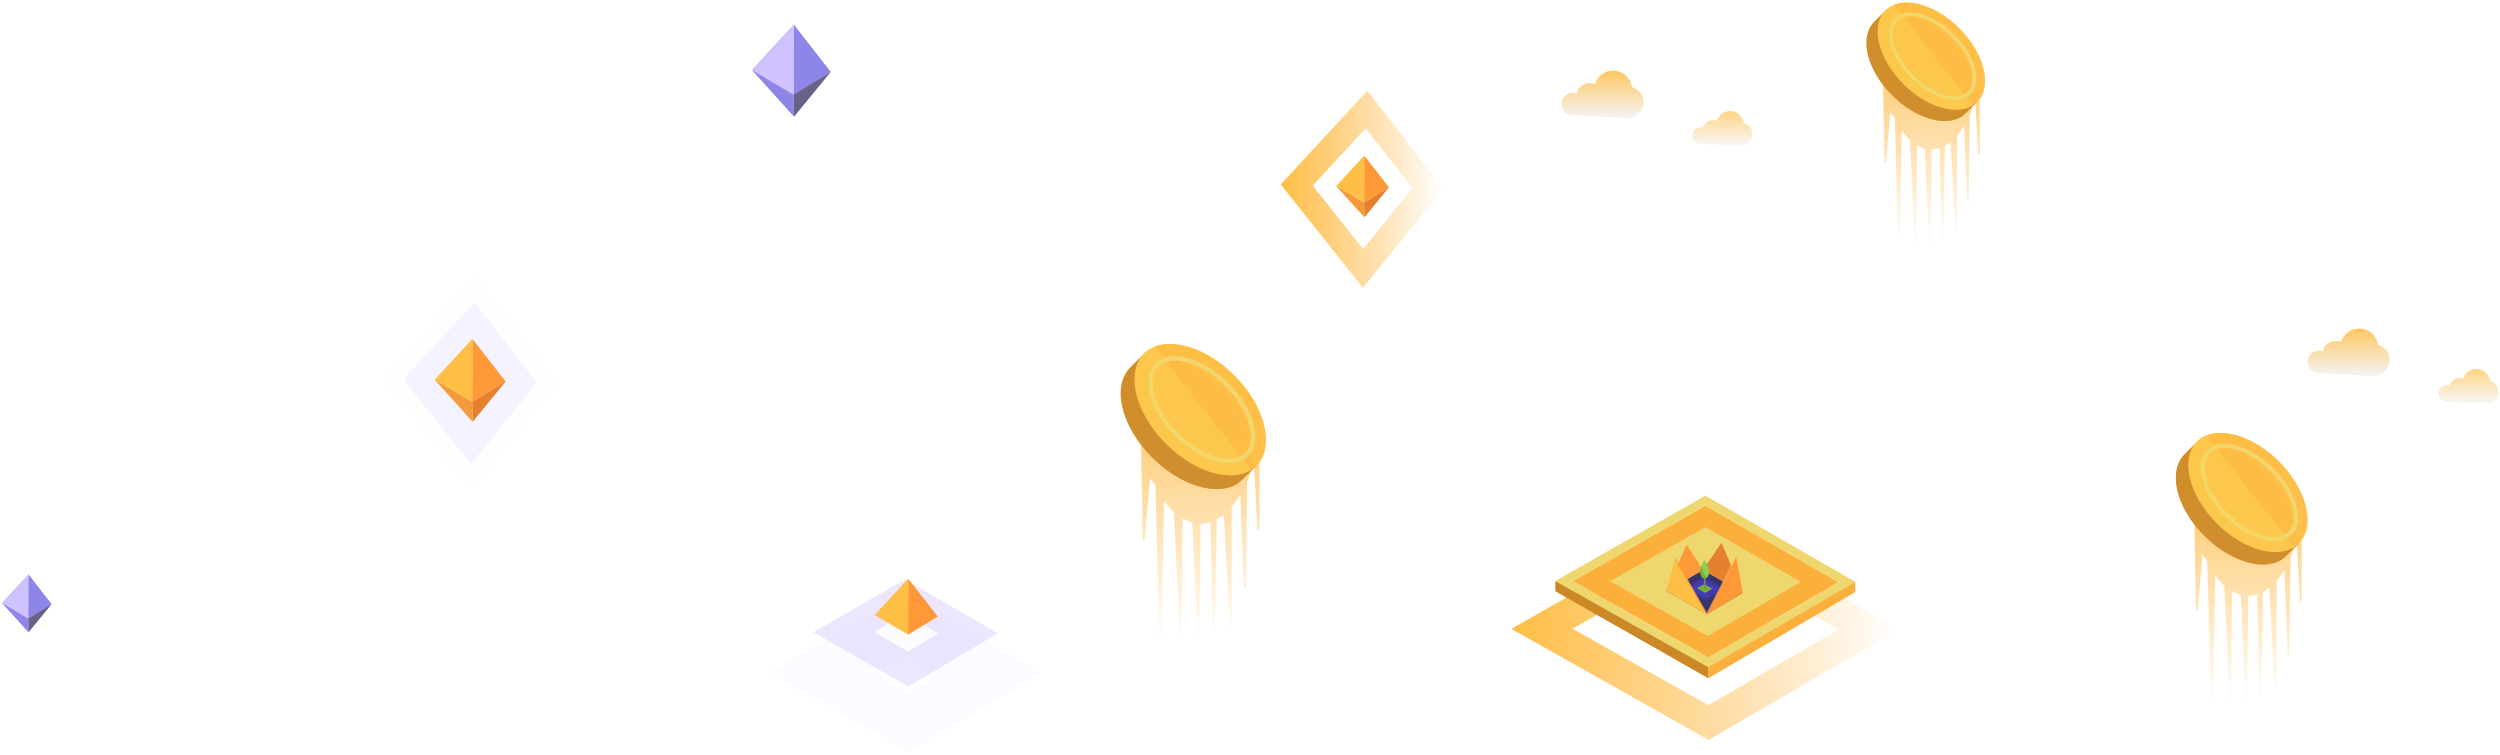<svg width="762" height="230" viewBox="0 0 762 230" fill="none" xmlns="http://www.w3.org/2000/svg">
<path d="M376.24 114.459C368.32 106.539 358.39 103.179 351.99 105.689L351.98 105.669C351.77 105.749 351.56 105.849 351.36 105.939C351.28 105.979 351.2 106.009 351.12 106.039C350.73 106.229 350.37 106.459 350.01 106.699C349.92 106.759 349.82 106.829 349.73 106.899C349.37 107.159 349.03 107.449 348.71 107.759C348.53 107.939 348.39 108.139 348.23 108.319L344.53 111.979C339.54 116.969 341.09 126.909 347.82 135.629L348.29 164.109C348.3 164.809 348.85 164.879 348.91 164.189L350.54 145.829L351.82 147.429C351.94 147.689 352.06 147.949 352.19 148.209L353.37 193.869C353.39 194.609 353.98 194.599 353.99 193.859L354.81 152.679C355.68 153.909 356.86 155.299 357.84 156.229L359.55 193.959C359.58 194.689 360.17 194.659 360.17 193.919L360.47 158.049C361.54 158.719 362.26 159.029 363.4 159.319L364.98 195.559C365.01 196.289 365.6 196.259 365.6 195.519L365.91 159.629C366.95 159.619 367.96 159.449 368.95 159.129L369.66 192.639C369.68 193.389 370.27 193.379 370.28 192.639L370.87 158.309C371.6 157.919 372.32 157.439 373.01 156.889L374.81 190.129C374.85 190.859 375.43 190.809 375.43 190.069V154.539C376.36 153.469 377.23 152.229 378.05 150.869L379.14 178.979C379.17 179.719 379.76 179.689 379.76 178.949L380.1 146.889L380.15 146.759C380.6 145.719 381.01 144.609 381.4 143.479L382.27 142.619L383.24 160.999C383.28 161.729 383.86 161.679 383.86 160.939V140.849C388.29 134.749 385.12 123.339 376.24 114.459Z" fill="url(#paint0_linear_8699_113815)"/>
<g opacity="0.95">
<path opacity="0.95" d="M378.738 146.13C378.198 146.63 377.618 147.11 377.018 147.54C370.778 151.34 359.818 148.08 351.228 139.51C341.708 130.07 338.788 117.74 344.538 112L349.308 107.27L351.118 109.13C357.318 108.58 365.398 112.02 372.058 118.69C379.018 125.65 382.468 134.18 381.508 140.47L382.918 141.98L378.738 146.13Z" fill="#CC8825"/>
<path opacity="0.95" d="M382.927 141.969C388.677 136.219 385.687 123.899 376.237 114.459C366.787 105.019 354.467 102.019 348.717 107.769C342.967 113.519 345.957 125.839 355.407 135.279C364.857 144.729 377.177 147.719 382.927 141.969Z" fill="#FFBE44"/>
<path opacity="0.95" d="M379.988 138.539C384.198 134.329 381.488 124.809 373.938 117.259C366.388 109.709 356.858 106.999 352.648 111.209C348.438 115.419 351.148 124.939 358.698 132.489C366.248 140.039 375.778 142.749 379.988 138.539Z" stroke="#EFD770" stroke-width="1.353" stroke-miterlimit="10"/>
<path opacity="0.32" d="M381.306 143.25C375.076 147.16 364.036 143.93 355.396 135.29C345.896 125.85 342.956 113.54 348.716 107.78C349.646 106.86 350.756 106.14 351.976 105.68L381.306 143.25Z" fill="#F9DA58"/>
</g>
<path d="M597.171 8.63C590.701 2.17 582.601 -0.58 577.381 1.47L577.371 1.46C577.201 1.53 577.031 1.61 576.861 1.68C576.801 1.71 576.731 1.73 576.671 1.77C576.351 1.93 576.051 2.11 575.761 2.31C575.681 2.36 575.611 2.42 575.531 2.47C575.241 2.69 574.961 2.92 574.701 3.17C574.561 3.31 574.441 3.48 574.311 3.63L571.291 6.62C567.221 10.69 568.481 18.81 573.971 25.92L574.351 49.17C574.361 49.74 574.811 49.8 574.861 49.23L576.191 34.24L577.241 35.54C577.341 35.76 577.441 35.97 577.541 36.18L578.501 73.46C578.521 74.06 579.001 74.06 579.011 73.45L579.681 39.84C580.391 40.85 581.361 41.98 582.161 42.74L583.551 73.54C583.581 74.14 584.051 74.11 584.061 73.51L584.311 44.23C585.191 44.78 585.771 45.03 586.701 45.27L587.991 74.86C588.021 75.46 588.491 75.43 588.501 74.83L588.751 45.53C589.601 45.52 590.421 45.38 591.231 45.12L591.811 72.47C591.821 73.08 592.311 73.08 592.321 72.47L592.801 44.45C593.401 44.13 593.981 43.74 594.551 43.29L596.021 70.42C596.051 71.02 596.531 70.97 596.531 70.37V41.36C597.291 40.48 598.001 39.48 598.671 38.37L599.561 61.32C599.581 61.92 600.061 61.9 600.071 61.3L600.351 35.13L600.391 35.02C600.761 34.17 601.091 33.27 601.411 32.34L602.121 31.64L602.911 46.65C602.941 47.25 603.421 47.21 603.421 46.6V30.2C607.011 25.2 604.421 15.88 597.171 8.63Z" fill="url(#paint1_linear_8699_113815)"/>
<g opacity="0.95">
<path opacity="0.95" d="M599.21 34.49C598.77 34.9 598.3 35.29 597.8 35.64C592.7 38.74 583.76 36.08 576.75 29.08C568.98 21.37 566.59 11.31 571.29 6.62L575.19 2.76L576.67 4.28C581.73 3.83 588.32 6.64 593.77 12.08C599.45 17.76 602.27 24.72 601.48 29.86L602.63 31.09L599.21 34.49Z" fill="#CC8825"/>
<path opacity="0.95" d="M602.629 31.09C607.329 26.4 604.879 16.34 597.169 8.63C589.459 0.92 579.399 -1.52 574.709 3.17C570.009 7.86 572.459 17.92 580.169 25.63C587.879 33.34 597.929 35.78 602.629 31.09Z" fill="#FFBE44"/>
<path opacity="0.95" d="M600.229 28.289C603.659 24.859 601.449 17.079 595.289 10.919C589.129 4.759 581.349 2.549 577.909 5.979C574.479 9.409 576.689 17.189 582.849 23.349C589.009 29.509 596.789 31.719 600.229 28.289Z" stroke="#EFD770" stroke-width="1.104" stroke-miterlimit="10"/>
<path opacity="0.32" d="M601.309 32.129C596.229 35.319 587.209 32.679 580.159 25.629C572.399 17.919 569.999 7.869 574.709 3.169C575.469 2.419 576.369 1.829 577.369 1.449L601.309 32.129Z" fill="#F9DA58"/>
</g>
<path d="M694.61 140.669C687.43 133.489 678.42 130.439 672.62 132.709L672.61 132.689C672.42 132.759 672.23 132.849 672.05 132.939C671.98 132.969 671.9 132.999 671.84 133.029C671.49 133.209 671.16 133.409 670.83 133.629C670.74 133.689 670.66 133.749 670.58 133.809C670.26 134.049 669.94 134.299 669.66 134.589C669.5 134.749 669.37 134.929 669.23 135.099L665.88 138.419C661.35 142.939 662.76 151.959 668.86 159.869L669.28 185.699C669.29 186.339 669.79 186.399 669.84 185.769L671.32 169.119L672.48 170.569C672.59 170.809 672.7 171.049 672.81 171.279L673.88 212.689C673.9 213.359 674.43 213.359 674.45 212.679L675.19 175.339C675.98 176.459 677.05 177.709 677.94 178.559L679.49 212.769C679.52 213.439 680.05 213.399 680.05 212.729L680.32 180.199C681.29 180.809 681.94 181.089 682.98 181.349L684.41 214.219C684.44 214.889 684.97 214.849 684.98 214.189L685.26 181.639C686.2 181.629 687.12 181.469 688.02 181.179L688.67 211.569C688.68 212.249 689.22 212.239 689.24 211.569L689.77 180.439C690.44 180.079 691.09 179.649 691.71 179.149L693.34 209.289C693.38 209.949 693.9 209.899 693.9 209.239V177.009C694.74 176.039 695.54 174.919 696.28 173.689L697.27 199.189C697.3 199.859 697.83 199.829 697.84 199.159L698.15 170.079L698.19 169.959C698.6 169.019 698.97 168.009 699.32 166.979L700.11 166.199L700.99 182.869C701.02 183.529 701.55 183.489 701.55 182.819V164.599C705.55 159.069 702.67 148.719 694.61 140.669Z" fill="url(#paint2_linear_8699_113815)"/>
<g opacity="0.95">
<path opacity="0.95" d="M696.878 169.4C696.388 169.86 695.858 170.29 695.318 170.68C689.658 174.12 679.718 171.17 671.928 163.4C663.298 154.83 660.648 143.66 665.858 138.45L670.188 134.16L671.828 135.85C677.448 135.35 684.778 138.47 690.818 144.52C697.128 150.83 700.258 158.56 699.388 164.28L700.668 165.65L696.878 169.4Z" fill="#CC8825"/>
<path opacity="0.95" d="M700.679 165.62C705.899 160.41 703.179 149.23 694.609 140.67C686.039 132.11 674.869 129.39 669.649 134.6C664.429 139.81 667.149 150.99 675.719 159.55C684.289 168.12 695.459 170.84 700.679 165.62Z" fill="#FFBE44"/>
<path opacity="0.95" d="M698.01 162.509C701.83 158.699 699.37 150.049 692.52 143.209C685.67 136.369 677.03 133.909 673.21 137.719C669.39 141.529 671.85 150.179 678.7 157.019C685.55 163.869 694.19 166.319 698.01 162.509Z" stroke="#EFD770" stroke-width="1.227" stroke-miterlimit="10"/>
<path opacity="0.32" d="M699.208 166.779C693.558 170.329 683.548 167.389 675.708 159.559C667.088 150.989 664.428 139.829 669.648 134.609C670.488 133.769 671.498 133.119 672.608 132.699L699.208 166.779Z" fill="#F9DA58"/>
</g>
<path opacity="0.85" d="M479.35 28.28C479.75 28.28 480.13 28.34 480.49 28.47C480.96 26.66 482.6 25.31 484.56 25.3C485.13 25.3 485.67 25.4 486.16 25.6C486.88 23.25 489.06 21.53 491.64 21.52C494.59 21.5 497.04 23.69 497.41 26.55C499.45 27.08 500.97 28.93 500.99 31.14C501.01 33.78 498.89 35.93 496.25 35.95C494.28 35.96 480.76 35.17 479.4 35.18C477.5 35.19 475.94 33.66 475.93 31.76C475.91 29.84 477.45 28.29 479.35 28.28Z" fill="url(#paint3_linear_8699_113815)"/>
<path opacity="0.66" d="M518.336 38.8C518.626 38.8 518.907 38.85 519.167 38.94C519.507 37.61 520.706 36.63 522.146 36.62C522.566 36.62 522.956 36.7 523.316 36.84C523.846 35.12 525.436 33.86 527.326 33.85C529.486 33.83 531.277 35.44 531.547 37.53C533.047 37.92 534.157 39.27 534.167 40.89C534.177 42.82 532.626 44.4 530.696 44.41C529.256 44.42 519.356 43.84 518.356 43.85C516.966 43.86 515.826 42.74 515.816 41.35C515.816 39.94 516.936 38.81 518.336 38.8Z" fill="url(#paint4_linear_8699_113815)"/>
<path opacity="0.85" d="M706.748 106.889C707.148 106.889 707.528 106.949 707.888 107.079C708.358 105.269 709.998 103.919 711.958 103.909C712.528 103.909 713.068 104.009 713.558 104.209C714.278 101.859 716.458 100.139 719.038 100.129C721.988 100.109 724.438 102.299 724.808 105.159C726.848 105.689 728.368 107.539 728.388 109.749C728.408 112.389 726.288 114.539 723.648 114.559C721.678 114.569 708.158 113.779 706.798 113.789C704.898 113.799 703.338 112.269 703.328 110.369C703.318 108.459 704.848 106.909 706.748 106.889Z" fill="url(#paint5_linear_8699_113815)"/>
<path opacity="0.66" d="M745.737 117.409C746.027 117.409 746.307 117.459 746.567 117.549C746.907 116.219 748.107 115.239 749.547 115.229C749.967 115.229 750.357 115.309 750.717 115.449C751.247 113.729 752.837 112.469 754.737 112.459C756.897 112.439 758.687 114.049 758.957 116.139C760.457 116.529 761.567 117.879 761.577 119.499C761.587 121.429 760.037 123.009 758.107 123.019C756.667 123.029 746.767 122.449 745.767 122.459C744.377 122.469 743.237 121.349 743.227 119.959C743.227 118.559 744.347 117.419 745.737 117.409Z" fill="url(#paint6_linear_8699_113815)"/>
<g opacity="0.2">
<path opacity="0.2" d="M275.799 199.478L286.019 205.368L276.769 210.848L266.369 204.908L275.799 199.478ZM275.809 181.238L267.919 185.788L258.489 191.218L234.609 204.978L258.539 218.648L268.939 224.588L276.929 229.148L284.839 224.458L294.089 218.978L317.349 205.188L293.929 191.688L283.709 185.798L275.809 181.238Z" fill="#B59FFF"/>
</g>
<g opacity="0.5">
<path opacity="0.5" d="M275.797 187.219L286.018 193.109L276.768 198.589L266.367 192.649L275.797 187.219ZM275.797 176.639L271.217 179.279L261.787 184.709L247.938 192.689L261.818 200.619L272.217 206.559L276.847 209.209L281.438 206.489L290.688 201.009L304.177 193.019L290.597 185.189L280.378 179.299L275.797 176.639Z" fill="#B59FFF"/>
</g>
<path d="M276.77 193.439L285.82 187.919L276.83 176.379L276.77 193.439Z" fill="#FF9837"/>
<path d="M266.609 187.429L276.769 193.439L276.829 176.379L266.609 187.429Z" fill="#FFBE44"/>
<g opacity="0.8">
<path opacity="0.8" d="M241.859 28.829L253.199 21.919L241.929 7.449L241.859 28.829Z" fill="#4E40DB"/>
<path opacity="0.8" d="M229.129 21.299L241.859 28.829L241.929 7.449L229.129 21.299Z" fill="#B59FFF"/>
<path opacity="0.8" d="M241.859 28.83L253.199 21.92L242.019 35.57L241.859 28.83Z" fill="#0F0A45"/>
<path opacity="0.8" d="M229.129 21.299L241.859 28.829L242.019 35.569L229.129 21.299Z" fill="#4E40DB"/>
</g>
<g opacity="0.8">
<path opacity="0.8" d="M8.598 188.499L15.738 184.139L8.648 175.029L8.598 188.499Z" fill="#4E40DB"/>
<path opacity="0.8" d="M0.578 183.759L8.598 188.499L8.648 175.029L0.578 183.759Z" fill="#B59FFF"/>
<path opacity="0.8" d="M8.598 188.499L15.738 184.139L8.698 192.739L8.598 188.499Z" fill="#0F0A45"/>
<path opacity="0.8" d="M0.578 183.76L8.598 188.5L8.698 192.74L0.578 183.76Z" fill="#4E40DB"/>
</g>
<path d="M519.807 168.59L560.397 191.91L520.727 214.94L479.317 191.63L519.807 168.59ZM519.827 158L515.257 160.6L474.757 183.64L460.637 191.67L474.797 199.64L516.207 222.95L520.787 225.53L525.327 222.89L564.997 199.86L578.767 191.87L564.967 183.94L524.377 160.62L519.827 158Z" fill="url(#paint7_linear_8699_113815)"/>
<path d="M519.809 154.09L479.309 177.13L520.719 200.44L560.389 177.41L519.809 154.09Z" fill="#FBB03B"/>
<path d="M519.818 160.66L490.809 177.17L520.479 193.86L548.899 177.37L519.818 160.66Z" fill="#EFD770"/>
<path d="M519.805 154.091L560.395 177.411L520.725 200.441L479.315 177.131L519.805 154.091ZM519.805 151.061L518.495 151.801L477.995 174.841L473.965 177.141L478.015 179.421L519.425 202.731L520.735 203.471L522.035 202.721L561.705 179.691L565.635 177.411L561.695 175.141L521.105 151.821L519.805 151.061Z" fill="#EFD770"/>
<path d="M507.926 180.149L520.246 187.179L531.186 180.689L519.096 173.719L507.926 180.149Z" fill="#38336C"/>
<path opacity="0.42" d="M513.406 179.211L519.926 182.931L525.716 179.501L519.316 175.811L513.406 179.211Z" fill="#4E40DB"/>
<path opacity="0.42" d="M515.207 179.26L519.817 181.89L523.917 179.46L519.387 176.85L515.207 179.26Z" fill="#4E40DB"/>
<path d="M517.246 179.309L519.696 180.709L521.876 179.419L519.466 178.029L517.246 179.309Z" fill="#75B239"/>
<path opacity="0.11" d="M519.607 179.769C520.204 179.769 520.687 179.608 520.687 179.409C520.687 179.21 520.204 179.049 519.607 179.049C519.011 179.049 518.527 179.21 518.527 179.409C518.527 179.608 519.011 179.769 519.607 179.769Z" fill="#38336C"/>
<path d="M519.096 173.72L507.926 180.15L514.086 165.99L519.096 173.72Z" fill="#FF9837"/>
<path d="M507.926 180.149L520.246 187.269L510.566 170.379L507.926 180.149Z" fill="#FFBE44"/>
<path d="M531.184 180.69L519.094 173.72L524.704 165.43L531.184 180.69Z" fill="#E5802E"/>
<path d="M520.246 187.269L531.186 180.689L529.186 169.799L520.246 187.269Z" fill="#FF9837"/>
<path d="M519.797 175.1H519.367V179.53H519.797V175.1Z" fill="#838148"/>
<path d="M519.797 175.59H519.367V175.74H519.797V175.59Z" fill="#99965F"/>
<path d="M519.797 176.17H519.367V176.32H519.797V176.17Z" fill="#99965F"/>
<path d="M519.797 176.74H519.367V176.89H519.797V176.74Z" fill="#99965F"/>
<path d="M519.797 177.32H519.367V177.47H519.797V177.32Z" fill="#99965F"/>
<path d="M519.797 177.889H519.367V178.039H519.797V177.889Z" fill="#99965F"/>
<path d="M519.797 178.469H519.367V178.619H519.797V178.469Z" fill="#99965F"/>
<path d="M519.797 179.039H519.367V179.189H519.797V179.039Z" fill="#99965F"/>
<path d="M520.687 175.52C521.057 174.48 521.077 172.87 519.537 170.68C519.537 170.68 517.537 173.42 518.577 175.63C518.997 176.55 520.337 176.48 520.687 175.52Z" fill="#8BCF51"/>
<path d="M519.946 175.56C519.146 174.64 518.736 173.54 518.626 172.42C518.276 173.37 518.066 174.56 518.566 175.63C518.916 176.38 519.846 176.47 520.376 175.98C520.236 175.85 520.086 175.71 519.946 175.56Z" fill="#75B239"/>
<path d="M510.566 170.379L510.807 170.279L520.256 186.779C520.256 186.779 520.246 187.159 520.246 187.239C520.226 187.319 510.566 170.379 510.566 170.379Z" fill="#FF9837"/>
<path d="M529.187 169.799H528.947L520.247 186.779L520.227 187.239L529.187 169.799Z" fill="#FFBE44"/>
<path d="M565.468 177.361V180.451L520.668 206.751V203.371L565.468 177.361Z" fill="#FBB03B"/>
<path d="M474.066 177.131V180.221L520.667 206.721V203.351L474.066 177.131Z" fill="#CC8825"/>
<path d="M416.277 39.1L430.487 57.35L415.487 75.9L400.127 56.58L416.277 39.1ZM416.757 27.66L410.827 34.07L394.677 51.54L390.367 56.21L394.327 61.19L409.687 80.51L415.437 87.75L421.247 80.56L436.247 62.01L439.947 57.43L436.327 52.79L422.117 34.54L416.757 27.66Z" fill="url(#paint8_linear_8699_113815)"/>
<path d="M415.777 61.73L423.357 57.11L415.817 47.43L415.777 61.73Z" fill="#FF9837"/>
<path d="M407.258 56.7L415.778 61.73L415.818 47.43L407.258 56.7Z" fill="#FFBE44"/>
<path d="M415.777 61.729L423.357 57.109L415.877 66.239L415.777 61.729Z" fill="#E5802E"/>
<path d="M407.258 56.699L415.778 61.729L415.878 66.239L407.258 56.699Z" fill="#F49A38"/>
<g opacity="0.11">
<path opacity="0.11" d="M144.05 106.8L151.52 116.38L143.71 126.03L135.65 115.89L144.05 106.8ZM145 84.34L116.5 115.18L143.62 149.29L170.1 116.55L145 84.34Z" fill="#B59FFF"/>
</g>
<g opacity="0.33">
<path opacity="0.33" d="M143.868 109.2L149.548 116.49L143.608 123.84L137.468 116.12L143.868 109.2ZM144.588 92.1L122.898 115.57L143.538 141.53L163.688 116.61L144.588 92.1Z" fill="#B59FFF"/>
</g>
<path d="M143.922 122.499L154.112 116.289L143.982 103.289L143.922 122.499Z" fill="#FF9837"/>
<path d="M132.48 115.739L143.92 122.499L143.98 103.289L132.48 115.739Z" fill="#FFBE44"/>
<path d="M143.922 122.499L154.112 116.289L144.062 128.559L143.922 122.499Z" fill="#E5802E"/>
<path d="M132.48 115.738L143.92 122.498L144.06 128.558L132.48 115.738Z" fill="#F49A38"/>
<defs>
<linearGradient id="paint0_linear_8699_113815" x1="363.728" y1="104.869" x2="363.728" y2="196.118" gradientUnits="userSpaceOnUse">
<stop stop-color="#FFBE44"/>
<stop offset="1" stop-color="#FBB03B" stop-opacity="0"/>
</linearGradient>
<linearGradient id="paint1_linear_8699_113815" x1="586.957" y1="0.804" x2="586.957" y2="75.292" gradientUnits="userSpaceOnUse">
<stop stop-color="#FFBE44"/>
<stop offset="1" stop-color="#FBB03B" stop-opacity="0"/>
</linearGradient>
<linearGradient id="paint2_linear_8699_113815" x1="683.266" y1="131.973" x2="683.266" y2="214.728" gradientUnits="userSpaceOnUse">
<stop stop-color="#FFBE44"/>
<stop offset="1" stop-color="#FBB03B" stop-opacity="0"/>
</linearGradient>
<linearGradient id="paint3_linear_8699_113815" x1="488.448" y1="21.511" x2="488.448" y2="35.935" gradientUnits="userSpaceOnUse">
<stop stop-color="#FFBE44"/>
<stop offset="1" stop-color="#F2F2F2"/>
</linearGradient>
<linearGradient id="paint4_linear_8699_113815" x1="524.992" y1="33.844" x2="524.992" y2="44.402" gradientUnits="userSpaceOnUse">
<stop stop-color="#FFBE44"/>
<stop offset="1" stop-color="#F2F2F2"/>
</linearGradient>
<linearGradient id="paint5_linear_8699_113815" x1="715.857" y1="100.129" x2="715.857" y2="114.553" gradientUnits="userSpaceOnUse">
<stop stop-color="#FFBE44"/>
<stop offset="1" stop-color="#F2F2F2"/>
</linearGradient>
<linearGradient id="paint6_linear_8699_113815" x1="752.402" y1="112.462" x2="752.402" y2="123.021" gradientUnits="userSpaceOnUse">
<stop stop-color="#FFBE44"/>
<stop offset="1" stop-color="#F2F2F2"/>
</linearGradient>
<linearGradient id="paint7_linear_8699_113815" x1="460.64" y1="191.767" x2="578.774" y2="191.767" gradientUnits="userSpaceOnUse">
<stop stop-color="#FFBE44"/>
<stop offset="1" stop-color="#FBB03B" stop-opacity="0"/>
</linearGradient>
<linearGradient id="paint8_linear_8699_113815" x1="390.372" y1="57.705" x2="439.954" y2="57.705" gradientUnits="userSpaceOnUse">
<stop stop-color="#FFBE44"/>
<stop offset="1" stop-color="#FBB03B" stop-opacity="0"/>
</linearGradient>
</defs>
</svg>
